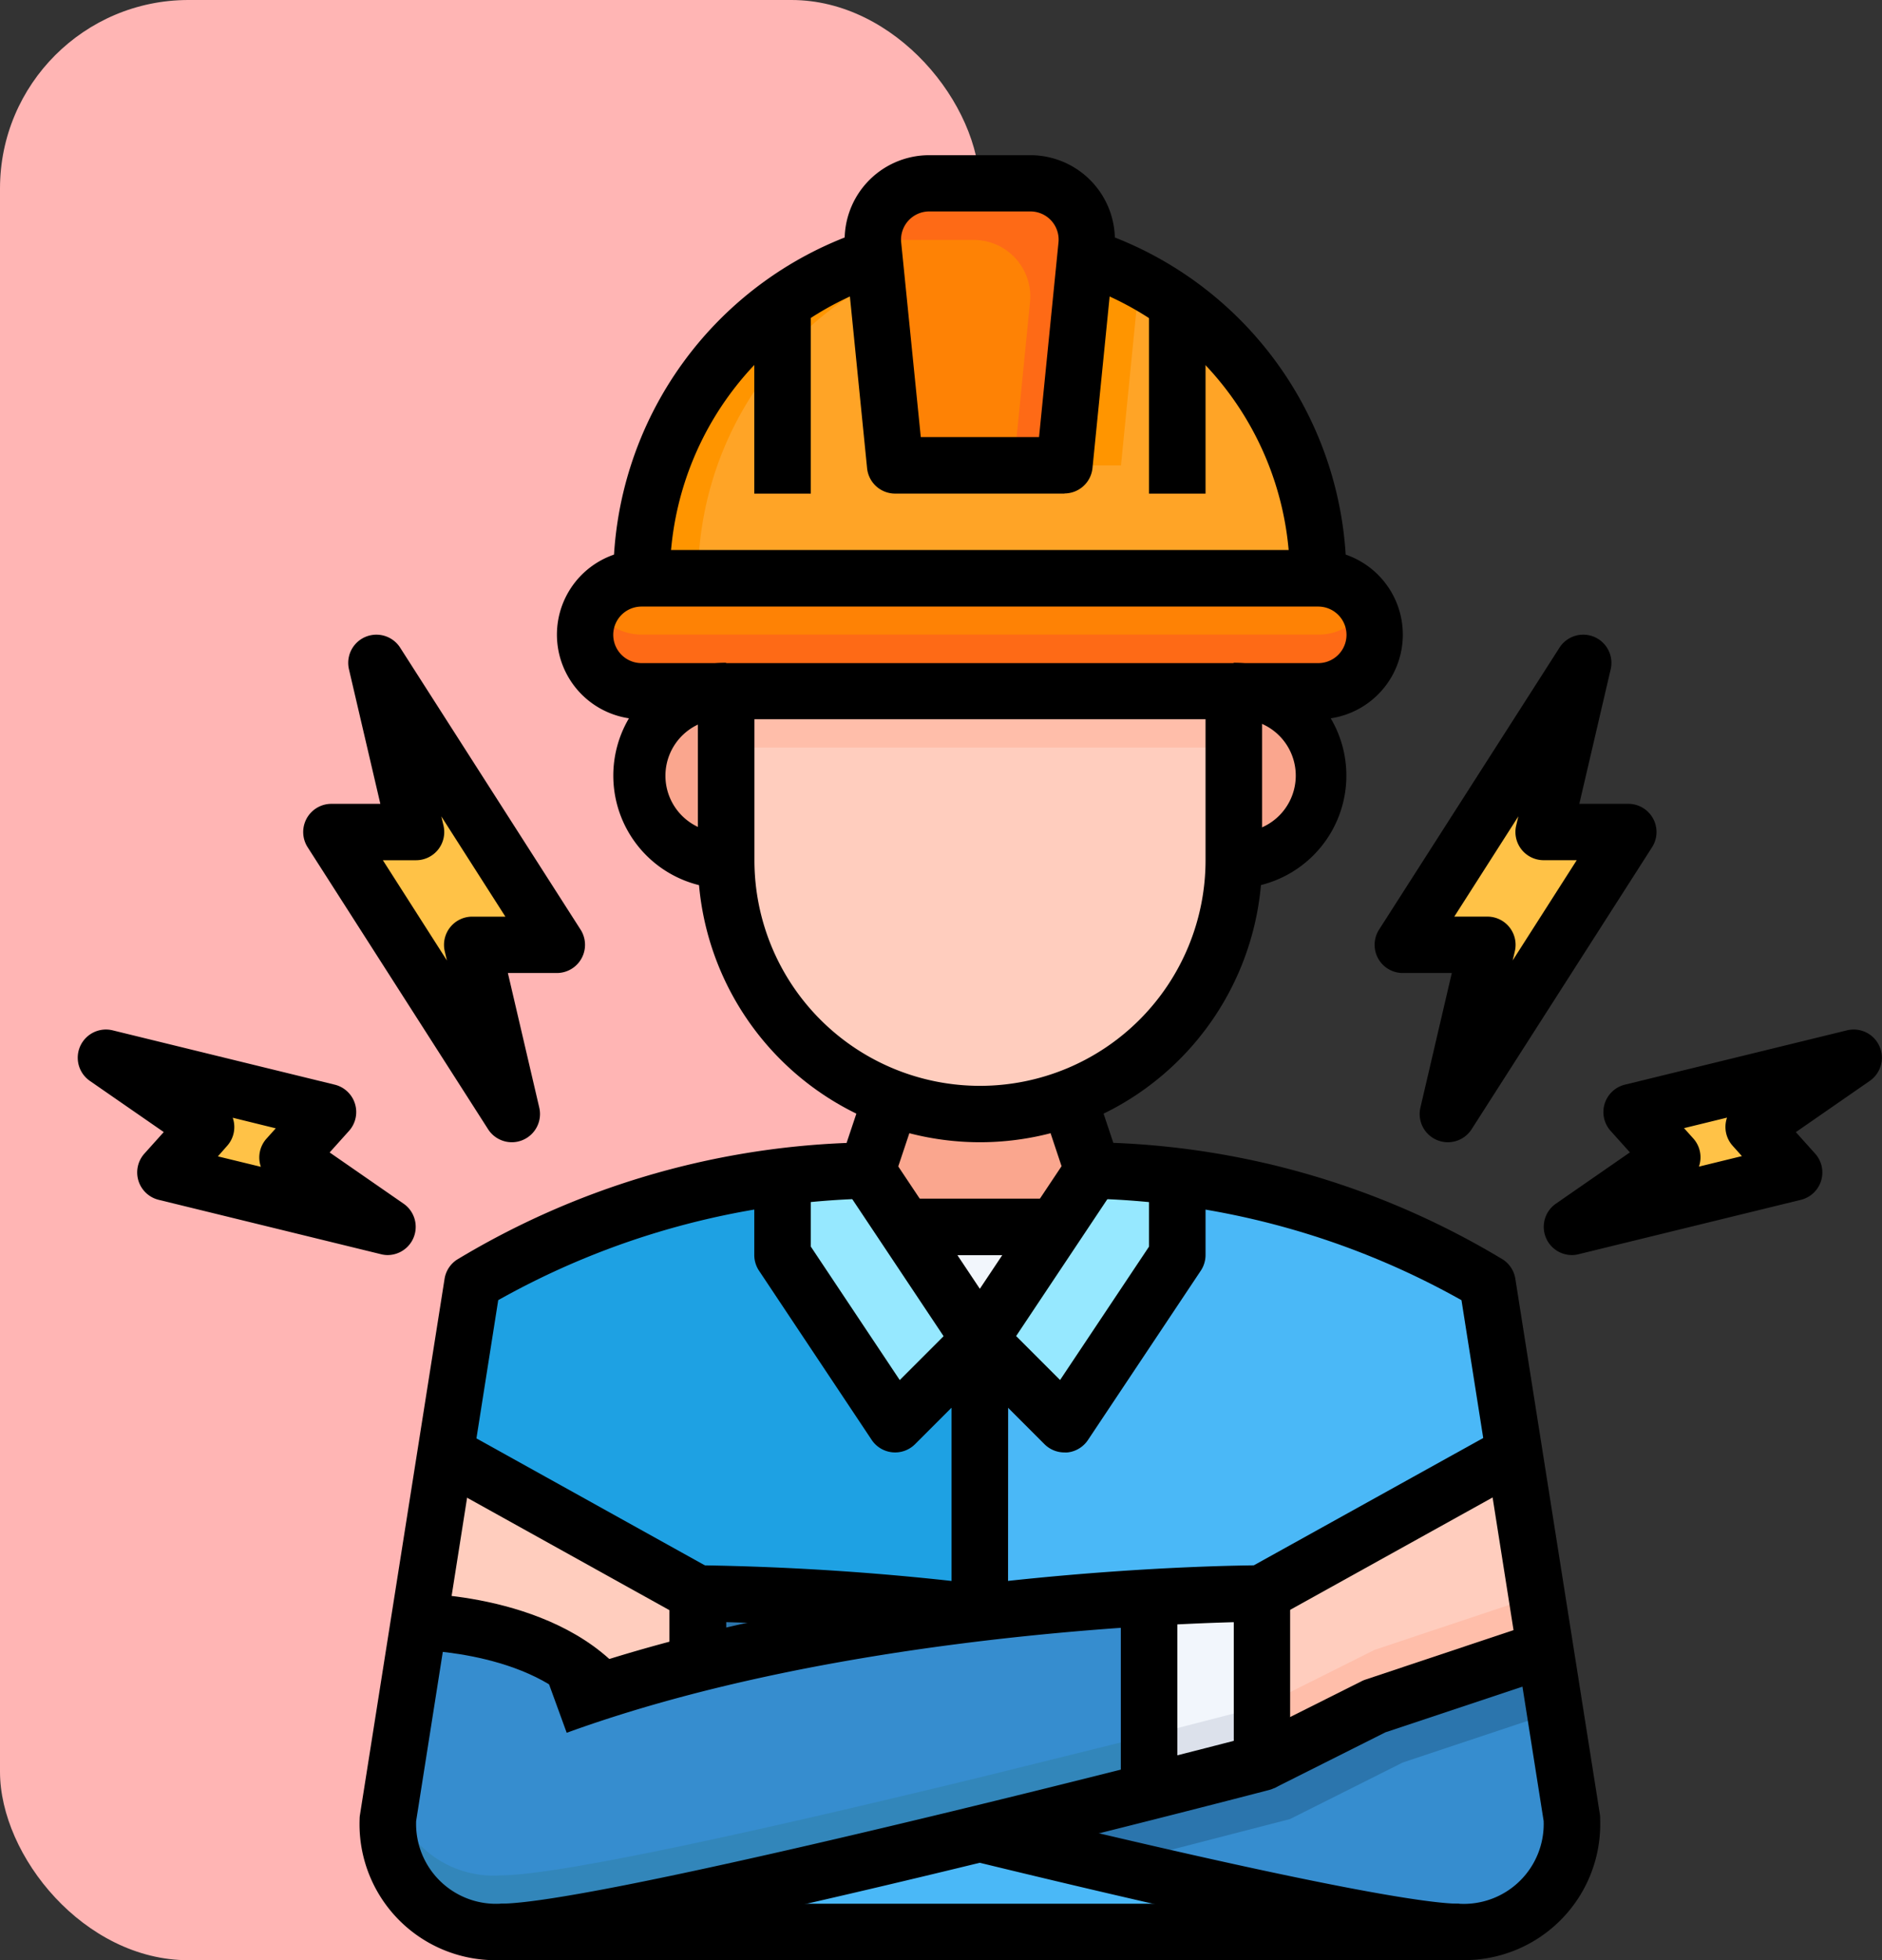 <svg xmlns="http://www.w3.org/2000/svg" width="49.937" height="52" viewBox="0 0 49.937 52">
  <rect x="0" y="0" width="49.937" height="52" fill="#333333" stroke="none"/>
  <g id="Grupo_1108487" data-name="Grupo 1108487" transform="translate(-189.73 -2044)">
    <rect id="Rectángulo_402557" data-name="Rectángulo 402557" width="26" height="52" rx="5" transform="translate(189.73 2044)" fill="#ffb5b4"/>
    <g id="_12-Electrician" data-name="12-Electrician" transform="translate(191.789 2048.117)">
      <path id="Trazado_874336" data-name="Trazado 874336" d="M28.239,37.5l2,2.992-2.244,2.244L25,38.244V36.172A19.717,19.717,0,0,1,27.244,36Z" transform="translate(-6.297 -9.068)" fill="#96e8ff"/>
      <path id="Trazado_874337" data-name="Trazado 874337" d="M33.325,38l-2,2.992L29.33,38Z" transform="translate(-7.387 -9.571)" fill="#f2f6fc"/>
      <path id="Trazado_874338" data-name="Trazado 874338" d="M60.481,32l-2.663,1.84,1.077,1.2L53,36.489l2.663-1.84-1.077-1.2Z" transform="translate(-13.349 -8.06)" fill="#ffc247"/>
      <path id="Trazado_874339" data-name="Trazado 874339" d="M52.985,22.489,48.2,29.97l1.047-4.489H47L51.788,18l-1.047,4.489Z" transform="translate(-11.838 -4.534)" fill="#ffc247"/>
      <path id="Trazado_874340" data-name="Trazado 874340" d="M47,52.99l.711,4.5a2.931,2.931,0,0,1-2.992,2.992c-1.661,0-7.676-1.377-12.718-2.6,1.676-.411,3.239-.8,4.5-1.115,1.8-.464,2.985-.771,2.985-.771l2.992-1.5L46.962,53Z" transform="translate(-8.06 -13.347)" fill="#368dcf"/>
      <path id="Trazado_874341" data-name="Trazado 874341" d="M37.244,58.257c1.8-.464,2.985-.771,2.985-.771l2.992-1.5,4.04-1.347L47,52.99,46.962,53l-4.489,1.5-2.992,1.5s-1.182.307-2.985.771c-1.257.314-2.82.7-4.5,1.115,1.122.274,2.3.554,3.461.823C36.1,58.543,36.7,58.392,37.244,58.257Z" transform="translate(-8.06 -13.347)" fill="#2b75ad"/>
      <path id="Trazado_874342" data-name="Trazado 874342" d="M48.7,46.03l.823,5.207-.037.007-4.489,1.5L42,54.237V49.748Z" transform="translate(-10.578 -11.594)" fill="#ffcdbe"/>
      <path id="Trazado_874343" data-name="Trazado 874343" d="M44.992,52.517,42,54.014v1.5l2.992-1.5,4.489-1.5.037-.007-.225-1.426Z" transform="translate(-10.578 -12.867)" fill="#ffbeaa"/>
      <path id="Trazado_874344" data-name="Trazado 874344" d="M36.489,47.384c-1.234.075-2.776.2-4.489.4V40.547l2.244,2.244L37.237,38.3V36.23a19.668,19.668,0,0,1,8.229,2.82l.711,4.511-6.7,3.718S38.329,47.28,36.489,47.384Z" transform="translate(-8.06 -9.126)" fill="#4ab8f7"/>
      <path id="Trazado_874345" data-name="Trazado 874345" d="M40.436,62.123H15c1.661,0,7.676-1.377,12.718-2.6C32.76,60.747,38.775,62.123,40.436,62.123Z" transform="translate(-3.778 -14.992)" fill="#4ab8f7"/>
      <path id="Trazado_874346" data-name="Trazado 874346" d="M27.718,60.268c2.686.653,5.642,1.347,8.074,1.855h4.644c-1.661,0-7.676-1.377-12.718-2.6-5.042,1.227-11.057,2.6-12.718,2.6h4.644C22.076,61.615,25.032,60.921,27.718,60.268Z" transform="translate(-3.778 -14.992)" fill="#1ea1e3"/>
      <path id="Trazado_874347" data-name="Trazado 874347" d="M37.451,15a1.5,1.5,0,0,1,0,2.992H19.5A1.5,1.5,0,1,1,19.5,15Z" transform="translate(-4.533 -3.778)" fill="#fe8205"/>
      <path id="Trazado_874348" data-name="Trazado 874348" d="M38.506,16.307a1.463,1.463,0,0,1-1.055.441H19.5A1.5,1.5,0,0,1,18.209,16a1.469,1.469,0,0,0-.209.748,1.5,1.5,0,0,0,1.5,1.5H37.451A1.484,1.484,0,0,0,38.739,16a1.45,1.45,0,0,1-.233.307Z" transform="translate(-4.533 -4.03)" fill="#fe6a16"/>
      <path id="Trazado_874349" data-name="Trazado 874349" d="M37.955,12.129H20A8.965,8.965,0,0,1,26.179,3.6l.554,5.536h4.489L31.775,3.6a8.965,8.965,0,0,1,6.179,8.529Z" transform="translate(-5.037 -0.907)" fill="#ffa426"/>
      <path id="Trazado_874350" data-name="Trazado 874350" d="M36.989,4.216A8.874,8.874,0,0,0,35.554,3.6L35,9.136h1.5Z" transform="translate(-8.815 -0.907)" fill="#ff9500"/>
      <path id="Trazado_874351" data-name="Trazado 874351" d="M26.241,4.216,26.179,3.6A8.965,8.965,0,0,0,20,12.129h1.5a8.963,8.963,0,0,1,4.745-7.913Z" transform="translate(-5.037 -0.907)" fill="#ff9500"/>
      <path id="Trazado_874352" data-name="Trazado 874352" d="M41,19a2.244,2.244,0,0,1,0,4.489Z" transform="translate(-10.327 -4.786)" fill="#faa68e"/>
      <path id="Trazado_874353" data-name="Trazado 874353" d="M40.992,51v4.489s-1.182.307-2.985.771L38,56.237V51.1C39.84,51,40.992,51,40.992,51Z" transform="translate(-9.571 -12.846)" fill="#f2f6fc"/>
      <path id="Trazado_874354" data-name="Trazado 874354" d="M38,55.748v1.5l.007.022c1.8-.464,2.985-.771,2.985-.771V55s-1.182.307-2.985.771Z" transform="translate(-9.571 -13.853)" fill="#dce1eb"/>
      <path id="Trazado_874355" data-name="Trazado 874355" d="M32.082,29.8A6.733,6.733,0,0,1,23,23.489V19H36.466v4.489A6.733,6.733,0,0,1,32.082,29.8Z" transform="translate(-5.793 -4.786)" fill="#ffcdbe"/>
      <path id="Trazado_874356" data-name="Trazado 874356" d="M23,19H36.466v1.5H23Z" transform="translate(-5.793 -4.786)" fill="#ffbeaa"/>
      <path id="Trazado_874357" data-name="Trazado 874357" d="M34,37.5l1-1.5a19.717,19.717,0,0,1,2.244.172v2.072l-2.992,4.489L32,40.489Z" transform="translate(-8.06 -9.068)" fill="#96e8ff"/>
      <path id="Trazado_874358" data-name="Trazado 874358" d="M26.711,51.544c1.713-.2,3.254-.329,4.489-.4v5.132l.007.022c-1.257.314-2.82.7-4.5,1.115-5.042,1.227-11.057,2.6-12.718,2.6A2.931,2.931,0,0,1,11,57.02l.823-5.237c.5.015,3.352.165,4.848,1.84.838-.269,1.7-.516,2.559-.733a60.351,60.351,0,0,1,7.481-1.347Z" transform="translate(-2.77 -12.881)" fill="#368dcf"/>
      <path id="Trazado_874359" data-name="Trazado 874359" d="M31.2,56.032c-1.255.314-2.816.7-4.489,1.113-5.042,1.227-11.057,2.6-12.718,2.6a2.741,2.741,0,0,1-2.88-2.216l-.113.72a2.931,2.931,0,0,0,2.992,2.992c1.661,0,7.676-1.377,12.718-2.6,1.676-.411,3.239-.8,4.5-1.115L31.2,57.5Z" transform="translate(-2.77 -14.113)" fill="#3286ba"/>
      <path id="Trazado_874360" data-name="Trazado 874360" d="M33.342,33.43l.643,1.923-1,1.5H28.995l-1-1.5.643-1.923A6.684,6.684,0,0,0,33.342,33.43Z" transform="translate(-7.052 -8.42)" fill="#faa68e"/>
      <path id="Trazado_874361" data-name="Trazado 874361" d="M32.385,1a1.5,1.5,0,0,1,1.489,1.646l-.03.3L33.29,8.481H28.8l-.554-5.536-.03-.3A1.5,1.5,0,0,1,29.706,1Z" transform="translate(-7.105 -0.252)" fill="#fe8205"/>
      <path id="Trazado_874362" data-name="Trazado 874362" d="M32.387,1H29.709a1.491,1.491,0,0,0-1.488,1.5h2.67A1.5,1.5,0,0,1,32.38,4.142l-.03.3-.4,4.04h1.347l.554-5.536.03-.3A1.5,1.5,0,0,0,32.387,1Z" transform="translate(-7.108 -0.252)" fill="#fe6a16"/>
      <path id="Trazado_874363" data-name="Trazado 874363" d="M27.227,40.547v7.242a70.133,70.133,0,0,0-7.481-.509l-6.7-3.718.711-4.511a19.668,19.668,0,0,1,8.229-2.82V38.3l2.992,4.489Z" transform="translate(-3.287 -9.126)" fill="#1ea1e3"/>
      <path id="Trazado_874364" data-name="Trazado 874364" d="M22,51a70.133,70.133,0,0,1,7.481.509A60.348,60.348,0,0,0,22,52.855Z" transform="translate(-5.541 -12.846)" fill="#2b75ad"/>
      <path id="Trazado_874365" data-name="Trazado 874365" d="M22.244,19v4.489a2.244,2.244,0,1,1,0-4.489Z" transform="translate(-5.037 -4.786)" fill="#faa68e"/>
      <path id="Trazado_874366" data-name="Trazado 874366" d="M19.506,49.748V51.6c-.86.217-1.721.464-2.559.733-1.5-1.676-4.347-1.825-4.848-1.84l.711-4.466Z" transform="translate(-3.047 -11.594)" fill="#ffcdbe"/>
      <path id="Trazado_874367" data-name="Trazado 874367" d="M12.218,51.006l-.118.744c.5.015,3.352.165,4.848,1.84.838-.269,1.7-.516,2.559-.733v-.748c-.86.217-1.721.464-2.559.733-1.406-1.573-4-1.8-4.73-1.836Z" transform="translate(-3.047 -12.847)" fill="#ffbeaa"/>
      <path id="Trazado_874368" data-name="Trazado 874368" d="M10.2,18l4.788,7.481H12.741l1.047,4.489L9,22.489h2.244Z" transform="translate(-2.266 -4.534)" fill="#ffc247"/>
      <path id="Trazado_874369" data-name="Trazado 874369" d="M8.481,36.489l-5.9-1.444,1.077-1.2L1,32l5.9,1.444-1.077,1.2Z" transform="translate(-0.251 -8.06)" fill="#ffc247"/>
      <path id="Trazado_874370" data-name="Trazado 874370" d="M29.481,30.97A7.489,7.489,0,0,1,22,23.489V19h1.5v4.489a5.985,5.985,0,1,0,11.97,0V19h1.5v4.489a7.489,7.489,0,0,1-7.481,7.481Z" transform="translate(-5.541 -4.786)"/>
      <path id="Trazado_874371" data-name="Trazado 874371" d="M41,23.985v-1.5A1.5,1.5,0,1,0,41,19.5V18a2.992,2.992,0,0,1,0,5.985Z" transform="translate(-10.327 -4.534)"/>
      <path id="Trazado_874372" data-name="Trazado 874372" d="M21.992,23.985a2.992,2.992,0,1,1,0-5.985v1.5a1.5,1.5,0,1,0,0,2.992Z" transform="translate(-4.785 -4.534)"/>
      <path id="Trazado_874376" data-name="Trazado 874376" d="M37.2,18.489H19.244a2.244,2.244,0,0,1,0-4.489H37.2a2.244,2.244,0,1,1,0,4.489ZM19.244,15.5a.748.748,0,0,0,0,1.5H37.2a.748.748,0,1,0,0-1.5Z" transform="translate(-4.281 -3.526)"/>
      <path id="Trazado_874377" data-name="Trazado 874377" d="M20.5,11.889H19a9.684,9.684,0,0,1,6.7-9.24l.463,1.421A8.191,8.191,0,0,0,20.5,11.889Z" transform="translate(-4.785 -0.667)"/>
      <path id="Trazado_874378" data-name="Trazado 874378" d="M42.59,11.89h-1.5a8.191,8.191,0,0,0-5.663-7.817l.463-1.421a9.684,9.684,0,0,1,6.7,9.239Z" transform="translate(-8.924 -0.668)"/>
      <path id="Trazado_874379" data-name="Trazado 874379" d="M33.037,8.977H28.548A.748.748,0,0,1,27.8,8.3l-.584-5.835A2.244,2.244,0,0,1,29.453,0h2.678a2.244,2.244,0,0,1,2.233,2.469L33.781,8.3a.748.748,0,0,1-.744.673Zm-3.812-1.5h3.138l.516-5.162a.748.748,0,0,0-.748-.823H29.453a.748.748,0,0,0-.748.823Z" transform="translate(-6.852)"/>
      <path id="Trazado_874380" data-name="Trazado 874380" d="M38,5h1.5v5.237H38Z" transform="translate(-9.571 -1.259)"/>
      <path id="Trazado_874381" data-name="Trazado 874381" d="M24,5h1.5v5.237H24Z" transform="translate(-6.045 -1.259)"/>
      <path id="Trazado_874382" data-name="Trazado 874382" d="M13.74,56.112A3.607,3.607,0,0,1,10,52.372a.682.682,0,0,1,.01-.117l2.244-14.214a.748.748,0,0,1,.323-.506,21.628,21.628,0,0,1,10.344-3.1l.584-1.748,1.421.473L24.178,35.4a.748.748,0,0,1-.712.512,21.065,21.065,0,0,0-9.788,2.693L11.5,52.422a2.119,2.119,0,0,0,2.244,2.193c2.289,0,14.315-2.992,19.451-4.319V47.148c-2.524.068-10.942.477-17.7,2.934l-.512-1.406c8.261-3,18.526-3.037,18.959-3.037a.748.748,0,0,1,.748.748v4.489a.748.748,0,0,1-.56.724c-.705.184-17.335,4.513-20.388,4.513Z" transform="translate(-2.517 -8.232)"/>
      <path id="Trazado_874383" data-name="Trazado 874383" d="M22.5,52.6H21V50.748A.748.748,0,0,1,21.748,50a70.258,70.258,0,0,1,7.569.514L29.141,52c-2.982-.355-5.461-.46-6.645-.491Z" transform="translate(-5.289 -12.594)"/>
      <path id="Trazado_874384" data-name="Trazado 874384" d="M44.659,56.112c-1.4,0-5.738-.883-12.895-2.624l.353-1.454c9.233,2.247,11.821,2.583,12.542,2.583A2.119,2.119,0,0,0,46.9,52.422L44.72,38.606a21.064,21.064,0,0,0-9.787-2.693.748.748,0,0,1-.708-.512l-.748-2.244,1.421-.473.584,1.748a21.62,21.62,0,0,1,10.344,3.1.748.748,0,0,1,.323.506l2.244,14.214a.683.683,0,0,1,.006.117,3.607,3.607,0,0,1-3.741,3.741Z" transform="translate(-8 -8.232)"/>
      <path id="Trazado_874385" data-name="Trazado 874385" d="M20.359,51.765h-1.5v-1.8l-6.348-3.527.726-1.308,6.733,3.741a.748.748,0,0,1,.385.654Z" transform="translate(-3.152 -11.366)"/>
      <path id="Trazado_874386" data-name="Trazado 874386" d="M0,0H7.7V1.5H0Z" transform="translate(31.033 37.506) rotate(-29.027)"/>
      <path id="Trazado_874387" data-name="Trazado 874387" d="M16.614,54.408C15.361,52.528,12.032,52.5,12,52.5V51c.169,0,4.161.029,5.859,2.577Z" transform="translate(-3.022 -12.846)"/>
      <path id="Trazado_874388" data-name="Trazado 874388" d="M37,51h1.5v5.237H37Z" transform="translate(-9.319 -12.846)"/>
      <path id="Trazado_874389" data-name="Trazado 874389" d="M42.222,56.428l-.669-1.339,2.992-1.5a.748.748,0,0,1,.1-.04l4.489-1.5.473,1.421-4.438,1.479Z" transform="translate(-10.466 -13.112)"/>
      <path id="Trazado_874390" data-name="Trazado 874390" d="M30.783,41.1a.748.748,0,0,1-.622-.333l-2.992-4.489,1.245-.83L30.783,39l2.37-3.555,1.245.83-2.992,4.489A.748.748,0,0,1,30.783,41.1Z" transform="translate(-6.843 -8.928)"/>
      <path id="Trazado_874391" data-name="Trazado 874391" d="M34.066,43.481a.748.748,0,0,1-.529-.219l-2.244-2.244,1.058-1.058,1.6,1.6,2.36-3.539V36h1.5v2.244a.753.753,0,0,1-.126.415l-2.992,4.489a.748.748,0,0,1-.548.333.63.63,0,0,1-.075,0Z" transform="translate(-7.882 -9.068)"/>
      <path id="Trazado_874392" data-name="Trazado 874392" d="M30.733,47.97h-1.5V42.295l-.967.967a.748.748,0,0,1-1.151-.114L24.126,38.66A.753.753,0,0,1,24,38.244V36h1.5v2.02l2.36,3.541,1.6-1.6a.748.748,0,0,1,1.277.527Z" transform="translate(-6.045 -9.068)"/>
      <path id="Trazado_874393" data-name="Trazado 874393" d="M29,37h4.489v1.5H29Z" transform="translate(-7.304 -9.32)"/>
      <path id="Trazado_874394" data-name="Trazado 874394" d="M15,62H40.436v1.5H15Z" transform="translate(-3.778 -15.616)"/>
      <path id="Trazado_874395" data-name="Trazado 874395" d="M47.945,30.467a.736.736,0,0,1-.291-.059.748.748,0,0,1-.438-.859l.833-3.571h-1.3a.748.748,0,0,1-.63-1.151l4.788-7.481a.748.748,0,0,1,1.358.573l-.832,3.571h1.3a.748.748,0,0,1,.63,1.151l-4.788,7.481A.748.748,0,0,1,47.945,30.467Zm.17-5.985h.878a.748.748,0,0,1,.729.918l-.058.245,1.7-2.66h-.878a.748.748,0,0,1-.729-.918l.058-.245Z" transform="translate(-11.586 -4.283)"/>
      <path id="Trazado_874396" data-name="Trazado 874396" d="M52.748,36.985a.748.748,0,0,1-.426-1.363l1.964-1.361-.512-.57a.748.748,0,0,1,.379-1.226l5.9-1.443a.748.748,0,0,1,.6,1.341l-1.964,1.361.512.57a.748.748,0,0,1-.379,1.226l-5.9,1.443a.723.723,0,0,1-.177.022Zm2.974-3.367.245.273a.748.748,0,0,1,.15.748l1.141-.279-.245-.273a.748.748,0,0,1-.15-.748Z" transform="translate(-13.097 -7.808)"/>
      <path id="Trazado_874397" data-name="Trazado 874397" d="M8.23,36.985a.723.723,0,0,1-.177-.022l-5.9-1.443a.748.748,0,0,1-.379-1.228l.512-.57L.323,32.363a.748.748,0,0,1,.6-1.341l5.9,1.443A.748.748,0,0,1,7.2,33.693l-.512.57,1.964,1.361a.748.748,0,0,1-.426,1.361ZM3.722,34.367l1.141.277a.748.748,0,0,1,.15-.748l.245-.273-1.142-.281a.748.748,0,0,1-.15.748Z" transform="translate(0 -7.808)"/>
      <path id="Trazado_874398" data-name="Trazado 874398" d="M13.536,30.467a.748.748,0,0,1-.629-.345L8.119,22.641a.748.748,0,0,1,.629-1.151h1.3l-.833-3.571a.748.748,0,0,1,1.358-.573l4.788,7.481a.748.748,0,0,1-.629,1.151h-1.3l.833,3.571a.748.748,0,0,1-.438.859.736.736,0,0,1-.291.059Zm-3.421-7.481,1.7,2.66-.058-.245a.748.748,0,0,1,.731-.918h.878l-1.7-2.66.058.245a.748.748,0,0,1-.731.918Z" transform="translate(-2.015 -4.283)"/>
    </g>
  </g>
</svg>
